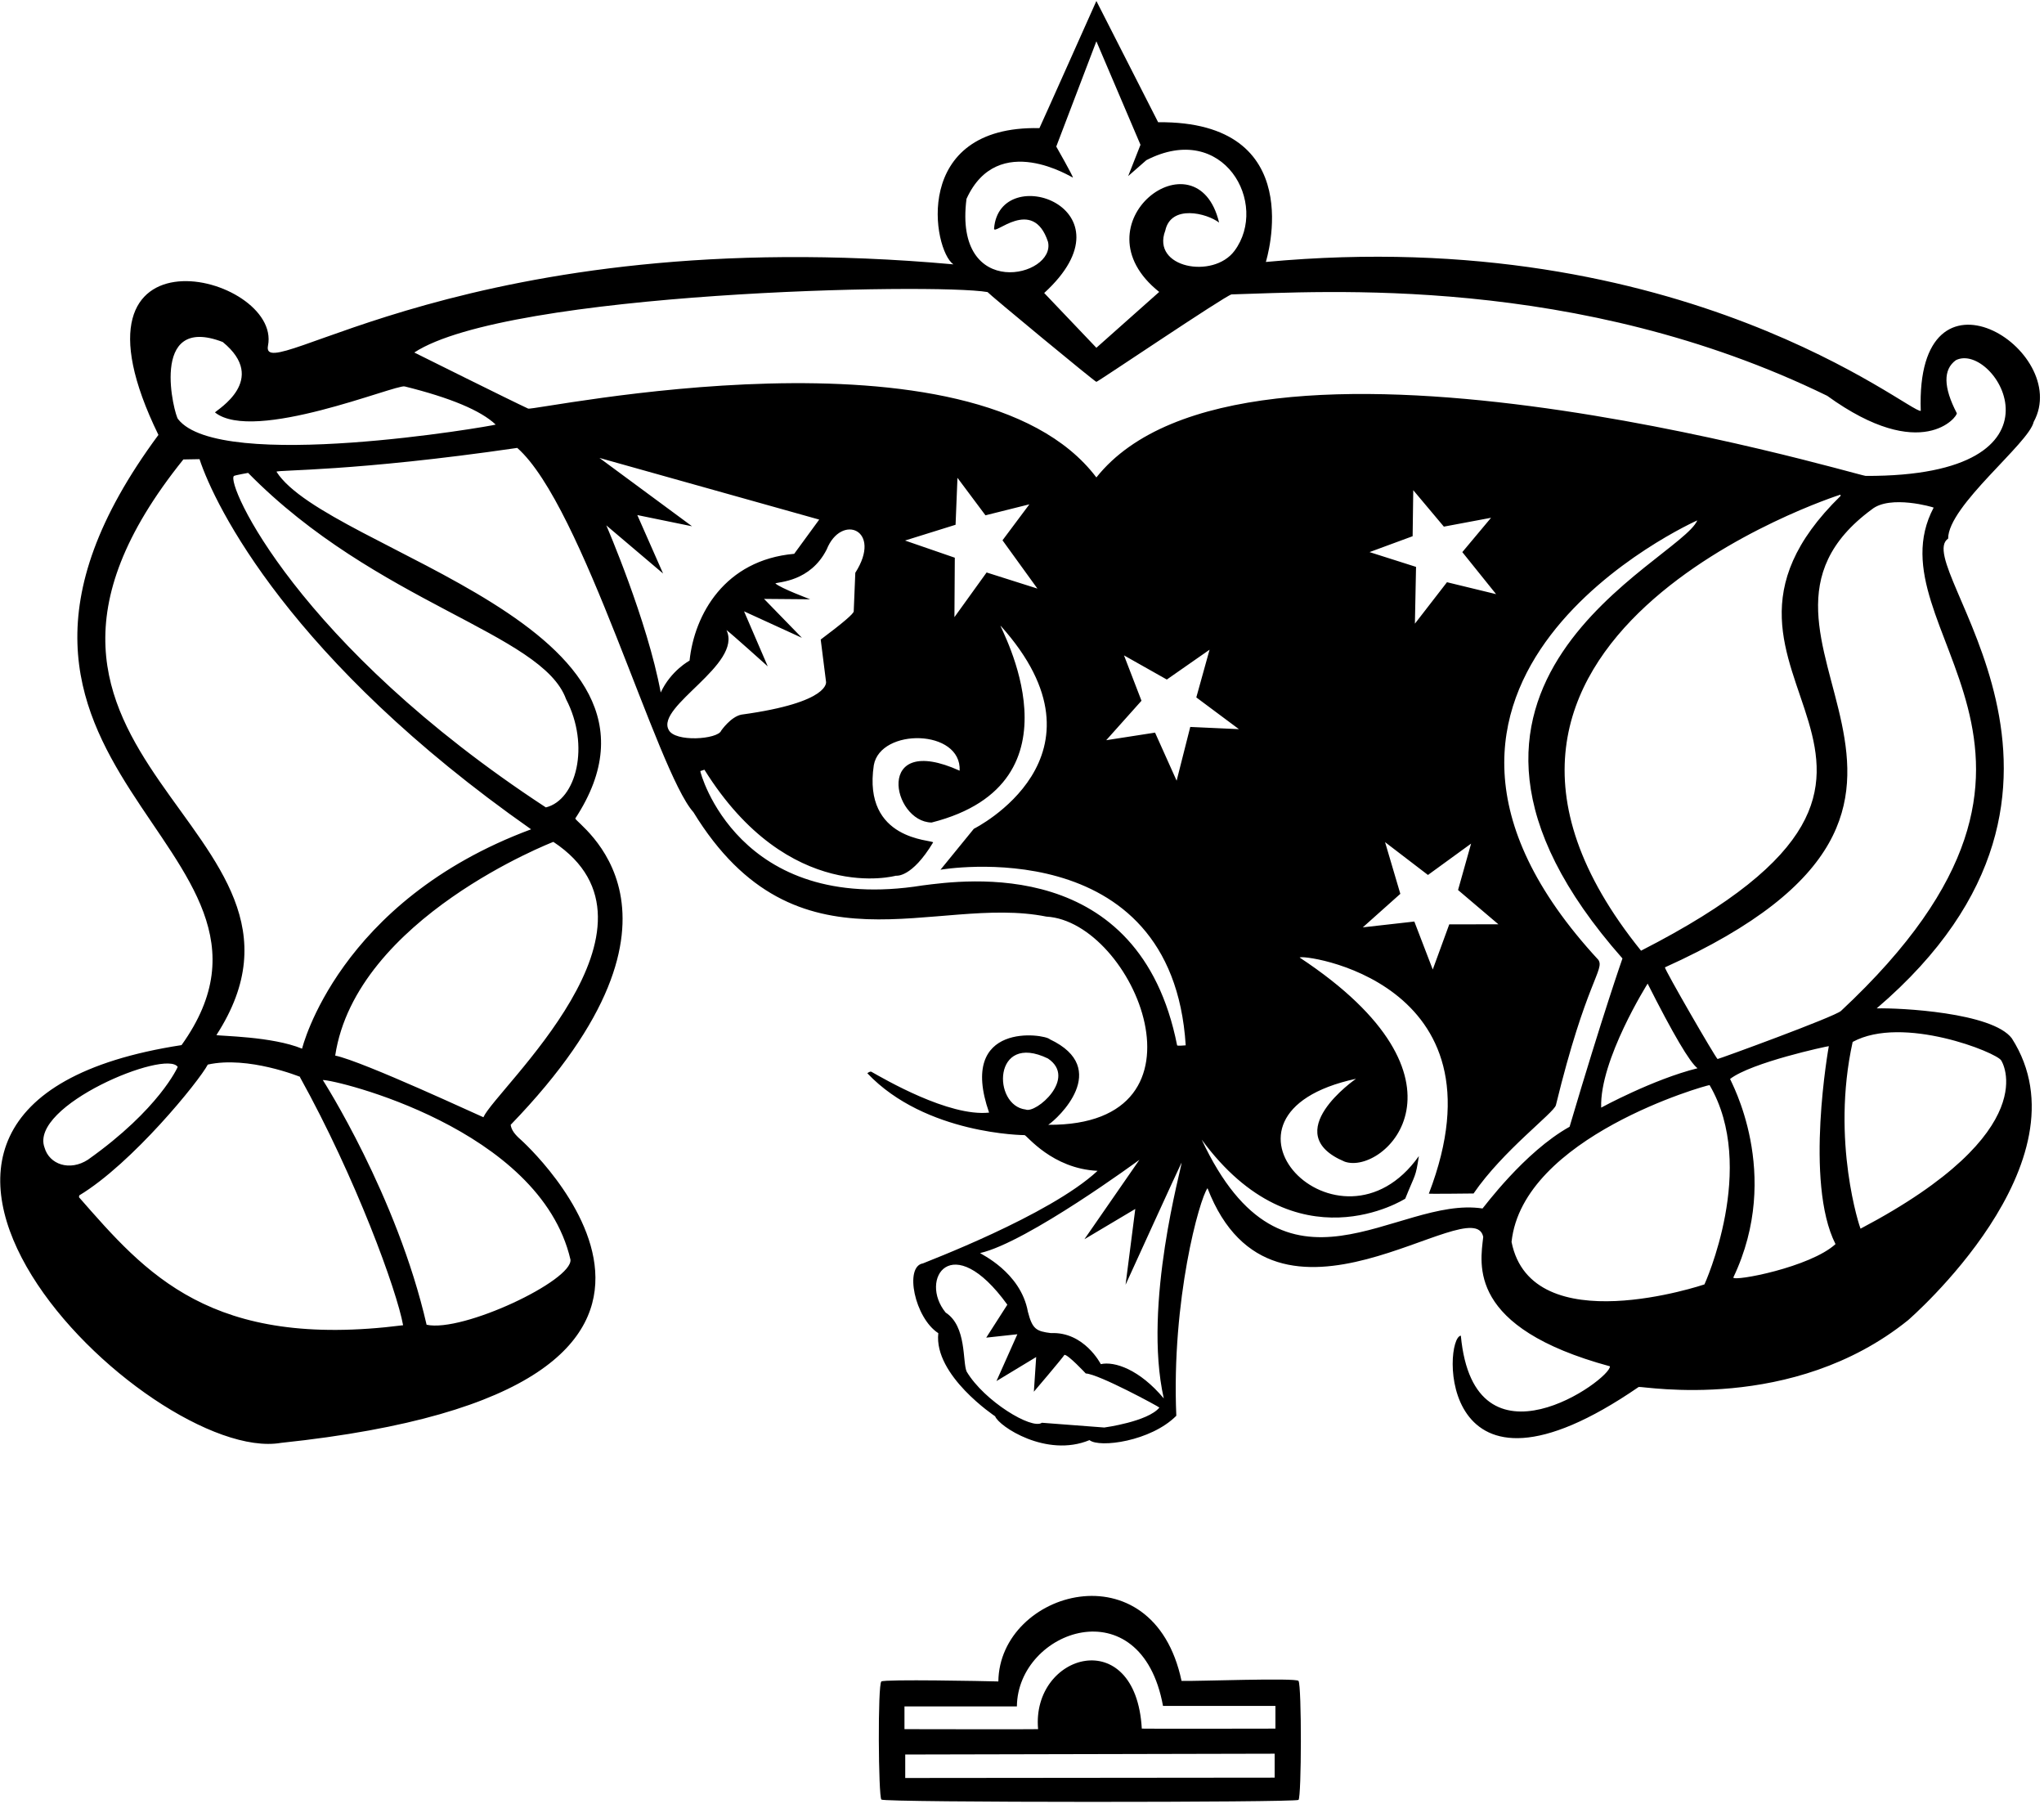 <?xml version="1.0" encoding="UTF-8"?>
<svg xmlns="http://www.w3.org/2000/svg" xmlns:xlink="http://www.w3.org/1999/xlink" width="450pt" height="397pt" viewBox="0 0 450 397" version="1.1">
<g id="surface1">
<path style=" stroke:none;fill-rule:nonzero;fill:rgb(0%,0%,0%);fill-opacity:1;" d="M 428.895 118.551 C 428.875 111.34 446.723 97.535 447.727 92.867 C 456.375 77.09 421.625 55.09 422.867 90.426 C 420.723 91.199 370.875 49.09 278.688 57.66 C 278.805 57.16 288.375 26.59 254.969 26.902 L 241.375 0.215 C 241.375 0.215 228.938 28.078 228.836 28.203 C 200.543 27.59 205.375 55.09 209.895 58.188 C 103.375 48.59 57.113 85.594 59 76.09 C 62.125 60.34 11.375 47.59 34.879 95.727 C -19.793 169.59 71.543 185.926 39.969 230.039 C -48.125 243.59 32.875 322.59 61.875 317.59 C 175.875 305.59 114.688 250.891 114.688 250.891 C 113.359 249.738 112.59 248.746 112.426 247.586 C 157.875 200.59 126.5 181.227 126.66 180.145 C 154.375 137.84 71.992 121.312 60.875 103.84 C 60.754 103.398 77.875 103.84 113.875 98.59 C 128.375 111.34 144.625 169.84 152.664 178.777 C 175.375 215.84 205.875 196.84 230.363 201.754 C 249.625 202.84 268.625 247.84 230.781 247.582 C 232.848 246.242 244.773 235.191 231.125 228.758 C 230.023 227.574 210.707 224.676 217.754 244.898 C 208.875 245.84 194.605 237.461 191.797 235.883 C 191.566 235.848 191.273 235.965 190.949 236.238 C 203.793 249.758 225.57 249.855 225.57 249.855 C 226.016 249.848 231.625 257.258 241.637 257.711 C 231.043 267.59 203.258 277.984 203.195 278.086 C 199.043 278.758 201.375 290.09 206.574 293.445 C 205.543 302.758 219.086 311.742 219.086 311.742 C 219.875 313.926 230.375 320.926 239.859 316.984 C 242.043 318.758 253.375 317.258 258.973 311.625 C 257.875 286.09 264.09 263.824 265.844 261.535 C 280.543 299.59 324.371 261.578 326.543 272.258 C 325.875 278.258 322.969 292.203 354.434 300.738 C 354.719 303.555 324.543 325.258 321.613 293.992 C 317.707 294.426 316.207 335.926 360.77 305.285 C 361.875 305.09 394.625 311.09 420.066 290.594 C 420.066 290.594 460.375 255.84 442.918 228.551 C 438.625 222.84 418.203 221.824 413.164 221.957 C 470.625 172.84 420.375 124.34 428.895 118.551 Z M 225.809 244.219 C 218.441 243.363 218.543 227.09 230.711 232.988 C 237.207 237.34 228.043 245.176 225.809 244.219 Z M 212.781 43.77 C 219.707 28.59 236.184 39.207 236.207 39.09 C 236.273 38.812 232.543 32.258 232.543 32.258 L 241.375 9.09 L 251.086 31.871 L 248.375 38.758 L 252.375 35.258 C 269.387 26.488 279.469 44.891 271.773 55.219 C 267.094 61.5 253.422 58.961 256.543 50.758 C 257.801 44.934 265.707 46.926 268.391 48.996 C 263.543 28.758 236.375 49.258 255.207 64.258 L 241.375 76.551 L 229.887 64.492 C 250.375 45.758 220.059 35.305 218.852 50.289 C 218.707 52.09 227.375 43.09 230.719 53.215 C 232.543 60.926 209.875 66.426 212.781 43.77 Z M 40.367 101.129 L 43.926 101.066 C 47.297 111.32 63.875 145.34 116.926 182.539 C 74.375 198.34 66.504 230.824 66.504 230.824 C 59.875 228.09 48.332 228.07 47.648 227.828 C 77.375 181.84 -12.875 167.34 40.367 101.129 Z M 9.805 252.605 C 6.375 243.34 36.559 230.895 39.125 234.84 C 39.125 234.84 35.125 244.09 19.355 255.266 C 15.375 257.84 10.875 256.34 9.805 252.605 Z M 17.379 263.512 C 17.43 263.391 17.449 263.262 17.434 263.129 C 29.125 256.09 43.848 237.949 45.746 234.328 C 54.625 232.34 66.121 237.047 66.121 237.047 L 66.039 237.09 C 78.375 259.34 87.375 284.09 88.746 291.699 C 46.375 297.09 32.125 280.34 17.379 263.512 Z M 125.59 277.246 C 126.125 281.84 101.875 293.34 93.918 291.59 C 87.375 263.09 71.066 237.727 71.066 237.727 C 73.699 237.602 118.875 248.34 125.59 277.246 Z M 106.426 245.918 C 106.273 245.926 79.875 233.59 73.797 232.344 C 78.375 202.09 121.824 185.305 121.824 185.305 C 149.875 203.84 109.113 239.785 106.426 245.918 Z M 124.617 153.879 C 129.969 164.137 126.875 176.09 120.176 177.719 C 65.375 141.84 49.625 106.34 51.508 104.758 C 51.875 104.574 54.625 104.09 54.625 104.09 C 82.875 132.84 119.375 139.34 124.617 153.879 Z M 39.207 92.258 C 38.453 91.613 32.543 68.926 49.039 75.281 C 59.207 83.59 47.727 90.207 47.328 90.781 C 55.875 97.59 87.129 84.566 89.09 85.055 C 99.18 87.559 105.859 90.359 109.129 93.457 C 108.344 93.773 48.445 104.117 39.207 92.258 Z M 133.484 115.641 L 145.984 126.238 L 140.309 113.371 L 152.359 115.84 L 131.973 100.797 L 180.355 114.367 L 174.848 121.902 C 159.543 123.258 152.875 135.258 151.812 145.41 C 151.812 145.41 147.707 147.59 145.461 152.426 C 142.543 136.59 133.484 115.641 133.484 115.641 Z M 147.207 160.633 C 144.375 155.426 163.543 146.258 159.938 138.691 C 160.695 139.18 169.027 146.676 169.027 146.676 L 163.809 134.562 L 176.547 140.391 L 168.211 131.824 L 178.379 131.91 C 178.379 131.91 171.863 129.484 170.699 128.414 C 171.352 128.059 178.375 128.09 182 120.945 C 185.207 112.926 194.375 116.59 188.301 126.074 L 187.953 134.551 C 187.996 135.039 185.574 137.109 180.684 140.77 L 181.852 150.027 C 181.852 150.027 183.043 154.59 163.23 157.297 C 160.875 157.758 158.773 160.824 158.773 160.824 C 158.043 162.758 148.543 163.426 147.207 160.633 Z M 243.117 314.211 L 229.379 313.164 C 227.207 314.758 216.707 308.426 212.82 301.91 C 211.863 299.812 212.875 291.926 208.191 288.91 C 202.207 281.59 209.543 270.258 221.773 287.176 C 221.621 287.418 217.125 294.43 217.125 294.43 L 223.977 293.684 L 219.379 303.988 L 228.121 298.699 L 227.613 306.332 C 227.613 306.332 233.879 298.98 234.344 298.215 C 235.141 298.137 239.039 302.316 239.039 302.316 C 241.875 302.426 255.262 309.699 255.246 309.82 C 252.707 312.926 243.117 314.211 243.117 314.211 Z M 256.215 307.809 C 250.875 301.426 245.375 299.59 242.348 300.262 C 242.348 300.262 238.707 293.09 231.375 293.43 C 228.16 293.031 227.285 292.57 226.301 288.742 C 224.707 279.926 215.762 275.984 215.789 275.809 C 226.207 273.426 250.848 255.285 250.848 255.285 L 238.742 272.766 L 249.941 266.102 L 247.801 282.785 C 247.801 282.785 259.812 256.434 260.133 255.898 C 260.254 256.652 251.543 287.09 256.215 307.809 Z M 259.152 230.105 C 250.875 188.258 212.371 193.703 203.07 194.898 C 162.375 201.426 154.078 169.816 154.176 169.723 L 155.082 169.422 C 173.707 199.258 197.207 192.758 197.207 192.758 C 197.379 192.754 200.707 193.258 205.434 185.426 C 205.297 184.801 189.875 185.09 192.375 168.426 C 193.824 160.188 211.707 160.426 211.273 169.637 C 192.375 161.09 196.375 180.926 205.105 181.047 C 239.707 172.258 219.883 137.785 220.281 137.719 C 246.207 166.59 214.398 182.426 214.398 182.426 L 207.055 191.434 C 207.055 191.434 258.043 182.59 261.043 230.09 C 260.668 230.137 259.285 230.223 259.152 230.105 Z M 228.395 129.555 L 217.207 126.008 L 210.125 135.84 L 210.207 122.758 L 199.25 118.977 L 210.375 115.508 L 210.793 105.176 L 216.957 113.426 L 226.625 111.008 L 220.707 118.926 Z M 259.043 171.84 L 254.293 161.258 L 243.543 162.926 L 251.305 154.242 L 247.457 144.258 L 256.883 149.574 L 266.293 143.008 L 263.375 153.508 L 272.758 160.496 L 262.043 160.008 Z M 326.387 266 C 307.375 263.09 282.875 289.965 264.562 250.844 C 285.375 279.215 309.375 263.84 309.375 263.84 C 311.633 258.199 311.625 259.34 312.375 254.465 C 294.926 279.113 261.875 245.34 298.527 237.453 C 298.527 237.453 281.125 249.465 296.066 255.703 C 304.848 258.715 326.75 237.59 286.145 210.777 C 286.082 209.848 332.625 215.715 314.57 262.734 C 314.621 262.816 324.414 262.699 324.414 262.699 C 330.875 253.258 342.141 244.93 342.543 243.258 C 349.207 215.926 353.359 213.422 351.875 211.258 C 294.875 149.59 373.668 114.543 373.668 114.543 C 369.875 123.59 303.875 150.59 357.195 210.965 C 357.195 210.965 352.875 223.258 345.555 248.012 C 335.543 253.59 326.539 265.93 326.387 266 Z M 329.375 130.777 L 318.562 128.152 L 311.5 137.277 L 311.75 124.777 L 301.512 121.523 L 311 118.027 L 311.137 107.895 L 317.875 115.918 L 328.266 113.969 L 321.938 121.527 Z M 304.93 185.363 L 314.375 192.59 L 323.871 185.688 L 321 195.902 L 329.879 203.445 L 319.062 203.465 L 315.43 213.402 L 311.375 202.84 L 300.027 204.121 L 308.293 196.742 Z M 361.285 209.258 C 305.875 140.59 405.074 108.914 405.074 108.914 L 405.203 108.914 L 405.207 109.168 C 363.738 149.723 442.531 167.766 361.285 209.258 Z M 362.738 216.504 C 368.355 227.629 372.016 233.84 373.719 235.133 C 363.875 237.59 352.512 243.801 352.512 243.801 C 352.125 233.34 362.738 216.504 362.738 216.504 Z M 375.246 282.711 C 375.246 282.711 337.207 295.59 332.777 273.363 C 335.207 250.258 375.645 238.844 376.375 238.84 C 387 256.98 375.246 282.711 375.246 282.711 Z M 381.598 281.195 C 392.543 258.258 380.879 237.766 380.887 237.492 C 385.625 233.84 402.246 230.281 402.625 230.273 C 402.625 230.273 397.207 260.258 404.098 273.84 C 398.543 278.926 381.738 282.129 381.598 281.195 Z M 440.594 233.438 C 440.594 233.438 450.625 248.84 409.609 270.445 C 409.52 270.395 403.043 251.23 407.875 229.34 C 418.875 223.34 439.695 231.699 440.594 233.438 Z M 405.309 222.512 C 403.914 223.809 378.371 233.121 378.133 233.102 C 377.578 232.652 366.461 213.41 366.543 212.926 C 447.875 176.258 373.875 140.258 412.07 112.137 C 416.125 108.84 425.656 111.648 425.707 111.73 C 411.375 138.84 466.875 165.09 405.309 222.512 Z M 410.734 104.754 C 407.051 104.152 273.875 64.258 241.375 105.09 C 214.543 69.59 117.566 90.531 116.273 89.934 C 112.719 88.305 91.207 77.59 91.207 77.59 C 111.746 64.156 205.875 62.258 217.418 64.289 C 217.762 64.785 241.094 84.082 241.375 84.051 C 241.738 84.016 269.641 65.152 271.125 64.801 C 291.207 64.258 347.207 60.258 402.27 87.121 C 423.207 102.258 431.105 91.531 430.797 90.938 C 427.836 85.223 427.77 81.34 430.59 79.285 C 439.207 74.926 457.875 104.926 410.734 104.754 "/>
<path style=" stroke:none;fill-rule:nonzero;fill:rgb(0%,0%,0%);fill-opacity:1;" d="M 260.125 369.988 C 253.875 340.426 220.043 350.09 219.793 370.105 C 216.711 370.02 194.875 369.59 194.043 370.105 C 193.211 370.617 193.375 395.426 194.043 396.105 C 194.711 396.785 285.207 396.758 285.875 396.176 C 286.543 395.59 286.59 371.027 285.875 369.988 C 285.375 369.258 263.207 370.09 260.125 369.988 Z M 280.625 391.277 L 199.293 391.355 L 199.293 386.188 L 280.625 386.008 Z M 280.793 380.488 C 280.793 380.488 251.785 380.547 251.375 380.488 C 250.043 357.258 227.043 363.926 228.543 380.605 C 228.133 380.664 199.125 380.605 199.125 380.605 L 199.125 375.605 L 223.875 375.605 C 224.043 358.758 251.207 349.09 256.043 375.488 L 280.793 375.488 L 280.793 380.488 "/>
</g>
</svg>

